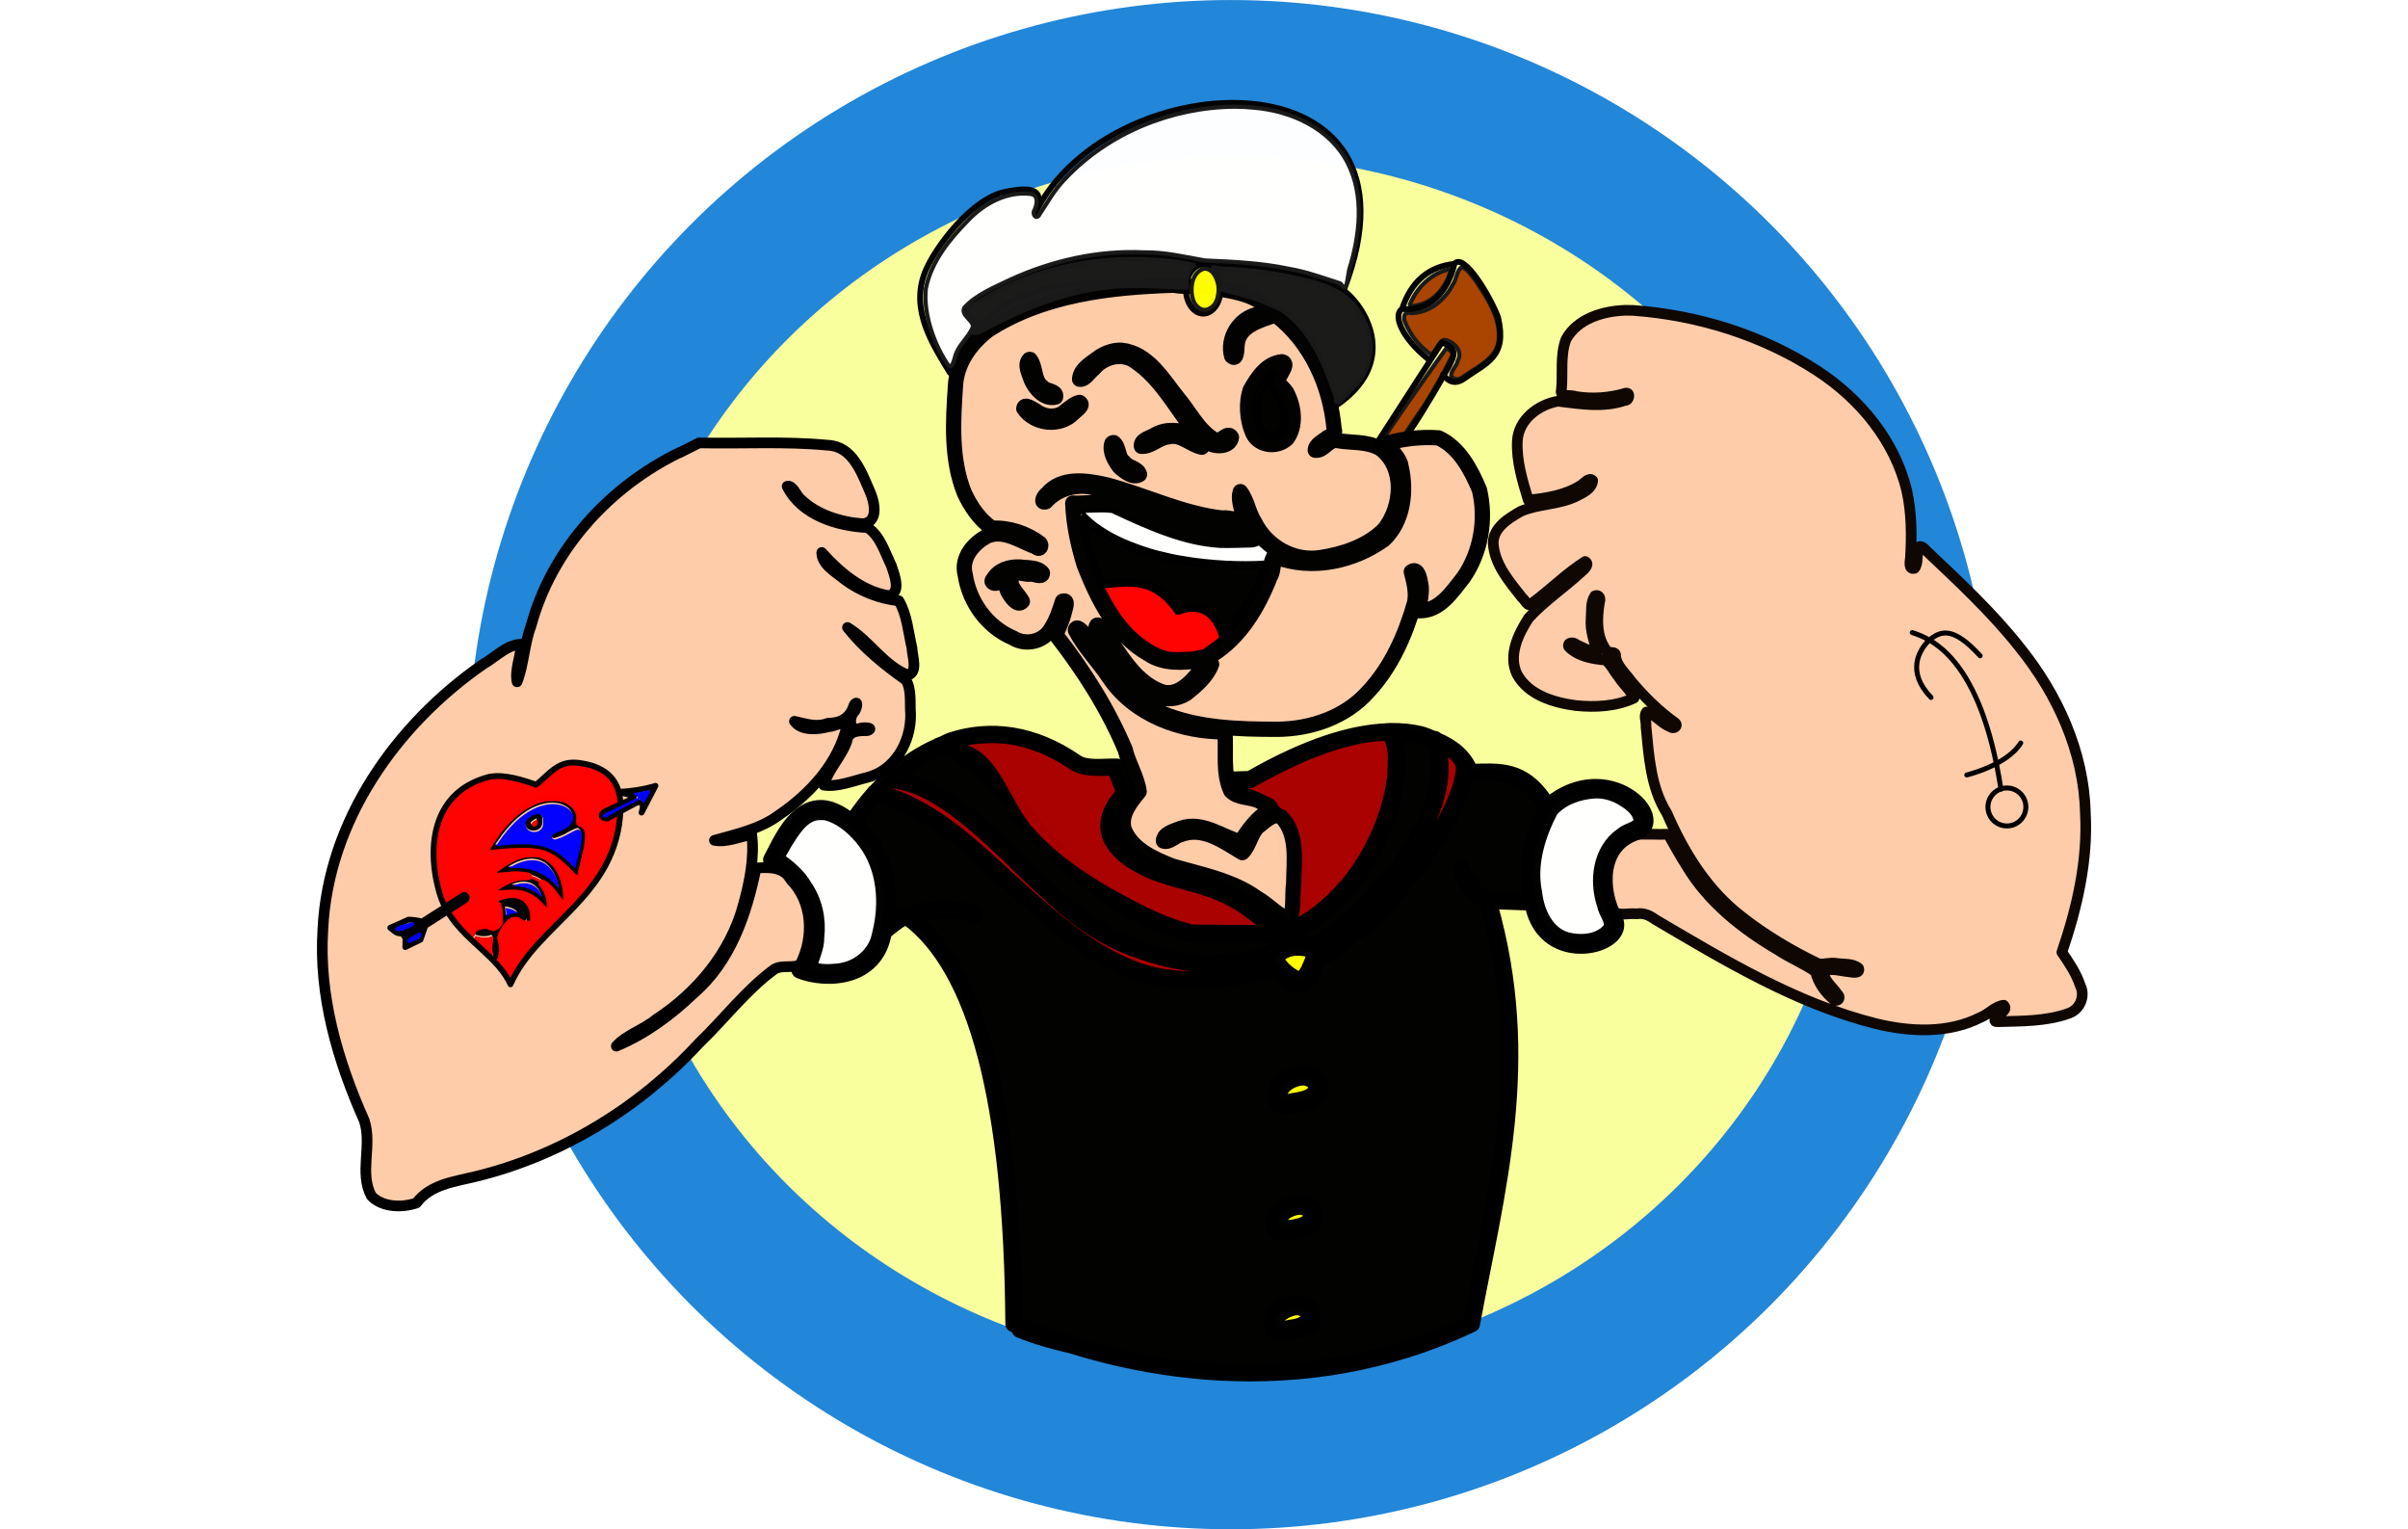 <?xml-stylesheet type="text/css" href="/Javascript_30/JS 30 Projects/Custom Video Player/popeyeSVG.css"?>
<svg xmlns:svg="http://www.w3.org/2000/svg" xmlns="http://www.w3.org/2000/svg" width="1260" height="800" viewBox="0 0 443.86 382.51" version="1.1" id="svg8">
  <style id="style2">
    
.s0{
	fill:none;
	stroke-linecap:round;
	stroke-linejoin:round;
	stroke-width:1.46;
	stroke:#030303;
}
.s1{
	fill:#000;
	opacity:0.99;
	paint-order:markers stroke fill;
	stroke-linecap:round;
	stroke-linejoin:round;
	stroke-width:7.29;
	stroke:#000;
}

  </style>
  <defs id="defs2">
    <filter color-interpolation-filters="sRGB" height="1" y="0" width="1" x="0" id="filter988">
      <feGaussianBlur id="feGaussianBlur990" stdDeviation="0.01"/>
    </filter>
    <filter id="dropShadow">
      <feDropShadow 
         dx='9.2' dy='24.4' stdDeviation='4.2'
         flood-color='black' flood-opacity='0.7'/>
    </filter>
  </defs>
  <g transform="translate(185.922,166.307)" id="circles">
    <ellipse style="filter:url(#dropShadow)" fill="#2286d9" ry="191.25" rx="190.88" cy="24.95" cx="42.71" id="outerCircle-bg"/>
    <ellipse fill="#faff9d" ry="151.53" rx="155.72" cy="24.3" cx="43.31" id="innerCircle-bg"/>
  </g>
  <g id="popeye" transform="translate(-53.489,-16.86)">
    <g id="rightArm">
      <path d="m380.82 94.47c-5.59 0.2-11.95 2.05-14.83 7.26-1.51 4.02-0.74 8.44-1.15 12.64-0.57 1.97 2.27 1.13 3.45 1.65 4.22 0.7 8.55 0.41 12.64-0.82 1.22-0.26 0.9 1.91-0.19 1.8-5.42 1.88-11.24 0.89-16.77 0.21-4.95 0.86-9.91 4.64-10.16 10-0.23 5.03 1.3 9.98 2.74 14.72 4.5-0.43 9.24-1.19 13.13-3.65 0.84-0.48 2.02-2.2 2.98-1.22-0.17 2.13-2.63 3.16-4.32 4.02-4.31 2.03-9.28 1.79-13.62 3.65-3.03 1.74-6.94 4.03-6.94 8.01 0.31 5.36 4.11 9.64 7.27 13.68 0.7 0.47 1.42 2.54 2.39 1.35 4.56-3.34 8.59-7.45 13.35-10.47 1.26 0.72-0.39 2.1-1.03 2.63-4.25 3.96-9.16 7.22-13.1 11.49-2.63 4.03-5.19 9.35-2.92 14.1 2.87 5.21 9.16 7.07 14.68 7.81 4.88 0.5 10.1 0.25 14.58-1.87-0.84-1.98-2.72-3.45-3.85-5.31-1.14-1.32-1.94-3.2-3.26-4.2-3.24-0.26-6.87-0.91-9.22-3.31-0.47-1.19 1.29-1.22 1.86-0.57 1.67 0.74 3.47 1.87 5.3 1.82-0.82-2.62-1.8-5.36-1.57-8.2 0.17-1.9-0.17-4.18 0.97-5.8 1.09-0.42 1.48 0.73 1.13 1.59-0.67 4.04-0.85 8.8 1.83 12.17 0.61 0.83 2.33-0.16 2.22 1.33 0.25 2.46 2.44 4.23 3.8 6.17 3.28 3.93 6.95 7.56 11.11 10.53 0.84 0.8-0.45 1.66-1.19 1-2.24-0.83-3.74-3.08-6.01-3.73-0.72 0.89 0.01 2.46-0.12 3.57 0.72 7.41 1.15 15.27 5.23 21.75 4.23 9.79 10.05 19.2 18.6 25.79 5.95 4.7 12.52 8.59 19.34 11.87 1.47 0.21 3-0.4 4.52-0.1 1.8 0.26 4.05-0.04 5.49 1.21 0.5 1.48-1.69 0.98-2.47 0.87-2.05-0.17-4.42-1.06-6.33-0.03 0.13 2.26 2.32 3.85 3.51 5.64 0.94 0.72 0.27 1.98-0.82 1.43-2.19-1.77-3.99-4.28-4.65-7.04-2.92-2.05-6.32-3.41-9.31-5.39-9.04-5.3-17.57-12.04-23-21.16-1.62-2.55-3.09-5.19-4.55-7.83-2.92 0.11-5.98-0.2-8.82 0.15-3.22 1.89-6.39 4.7-6.77 8.65-0.36 3.59 0.57 7.26 1.91 10.55 1.62 1.14 3.89 0.3 5.75 0.56 1.75-0.31 3.23 0.34 4.61 1.36 17.51 10.32 35.27 21.04 55.16 26.07 8.62 2.11 18.17 2.58 26.29-1.53 2.04-0.78 3.62-2.81 5.81-3.05 1.15 1.07-0.92 2.08-1.59 2.73-0.58 0.3-1.09 1.52-0.01 1.39 5.99-0.18 12.21-0.03 17.92-2.11 2.75-0.95 4.15-4.29 2.84-6.92-1.01-3.04-2.81-5.72-4.61-8.34 3.83-11.23 6.57-23.05 5.87-34.99-0.37-15.15-6.98-29.56-16.39-41.23-7.02-8.89-15.37-16.61-23.58-24.38-0.42-0.57-1.71-1.58-1.81-0.24-0.47 1.54 0.03 3.52-0.95 4.8-1.53 0.44-1.15-1.71-1.02-2.58 0.33-5.54 0.3-11.2-0.88-16.64-2.95-12.59-11.7-23.15-22.38-30.13-13.69-8.94-29.82-13.96-46.09-15.15-0.66-0.03-1.32-0.04-1.98-0.03z" id="rightArmBody" style="fill:#ffcca9;paint-order:markers stroke fill;stroke-dashoffset:100;stroke-linecap:round;stroke-linejoin:round;stroke-width:2.67;stroke:#0f0702"/>
      <path d="m466.246 210.693c0 0 10.078-2.398 13.504-7.992M474.81 214.28c-5.08-33.03-17.61-37.7-22.2-39.2m28.43 43.62c0 2.62-2.12 4.75-4.74 4.75-2.62 0-4.75-2.12-4.75-4.74 0-2.62 2.11-4.75 4.73-4.76 2.62-0.01 4.75 2.11 4.76 4.73M469.6 180.89c-6.97-7.64-9.97-6.1-12.71-3.96-2.731 2.667-5.71 8.018 0.423 14.382" id="rightArm-tattoo" style="fill:none;stroke-dasharray:none;stroke-linecap:round;stroke-linejoin:round;stroke-miterlimit:4;stroke-opacity:1;stroke-width:1.243;stroke:#000"/>
    </g>
    <g id="shirt">
      <path id="shirt-bg" transform="scale(0.265)" d="m1221.83 757.61c-3.05-0.15 0.34 3.81 0.31 5.29 5.01 17.97 1.54 37.01-2.24 54.89-5.93 25.53-17.33 49.65-32.01 71.28-18.05 25.54-42.6 47.21-71.49 59.35-29.98-0.28-60.04-0.01-89.97-0.63-36.49-9.98-70.72-27.87-99.61-52.31-38.03-31.03-65.21-72.85-101.9-105.25-9.8-8.03-20.54-15.72-32.7-19.53-11.92 3.41-22.3 10.9-32.55 17.68-2.6 2.39-7.06 4.22-7.82 7.87 5.45 3.29 12.45 3.48 18.28 6.27 36.08 14.46 63.73 42.96 91.65 68.97 29.63 27.65 58 58.29 94.96 76.27 25.93 11.86 53.76 21.1 82.45 22.13 22.07 0.34 44.98-1.09 65.25-10.61 6.53-4.13 13.34-8.81 21.51-7.89 5.69-0.74 11.22 2.02 16.77 1.4 15.13-7.23 28.31-18.14 40.39-29.67 27.5-26.62 51.74-57.55 66.64-93.03 8.02-19.92 12.99-42.85 5.73-63.73-3.8-5.24-11.28-5.75-17.09-7.39-5.47-0.84-11.02-1.44-16.57-1.37zm73.26 37.81c-2.89 0.24-8.32-1.15-7.77 3.64-5.83 24.35-18.69 46.33-32.05 67.24-27.71 41.79-63.88 78.01-105.81 105.49-5.35 7.89-7.16 19.62-17.38 22.92-9.92 2.53-18.11-6.05-24.68-12.24-2.8-3.73-7.74 0.54-11.57 0.6-34.71 8.22-71.35 11.78-106.53 4.43-26.35-6.68-50.34-20.48-72.52-35.87-44.34-31.61-80.47-73.07-124.18-105.44-18.57-13.18-38.8-24.97-61.08-30.38-4.84 0.69-6.57 6.67-9.88 9.69-3.08 4.51-7.4 8.74-9.27 13.81 6.29 7.14 13.24 13.93 17.63 22.56 9.22 16.01 13.74 34.5 13.03 52.96 0.46 5.99-1.12 12.12-0.51 17.98 3.23 0.53 5.79-3.42 8.85-4.33 18.71-8.84 40.36-11.24 60.71-7.94 4.35 1.37 10.8 1.55 13.02 6.15 0.12 4.62-5.54 2.73-8.13 1.77-10.51-3.87-22-2.46-32.96-2.28-5.45 0.9-11.72 1.13-16.43 3.87 9.01 10.72 19.58 20.2 27.31 32.01 27.18 39.58 40.26 86.76 49.63 133.31 13.44 68.7 16.73 138.84 18.29 208.66-0.49 4.73-2.7 17.04 2.92 17.48 39.1 16.48 123.25 30.09 186.23 34.06 24.91 0.64 49.89 0.28 74.77-0.99 53.97-4.86 107.17-18.42 156.5-40.91 4.88-1 7.36-3.91 7.17-8.94 13.03-68.89 29.02-137.57 33.46-207.72 0.72-28.4 1.31-56.89-0.76-85.24-3.23-31.8-8.73-63.5-17.89-94.14-2.09-3.69-7.01-4.43-9.66-7.77-7.76-6.77-14.82-16.07-15.17-26.7 0.23-3.39 4.7-2.88 5.2 0.14 4.03 11.06 10.94 22.85 22.62 26.92 12.36 1.09 24.94 1.59 37.3 1.02-3.51-21.82-2.69-44.81 6.24-65.31 2.67-7 5.6-13.89 8.41-20.83-9.07-15.02-23.99-28.5-42.36-29.19-7.56-0.49-15.14-0.43-22.7-0.49zm-161.58 279.03c10.12-0.53 19.73 8.99 17.31 19.32-2.15 10.51-14.29 13.15-23.28 14.71-7.1 0.64-16.48 3.76-21.69-2.93-3.94-8.17-0.86-18.84 6.7-23.9 5.97-4.51 13.45-7.24 20.96-7.21zm-2.89 122.05c8.67-0.17 16.87 7.04 16.16 16.02-0.64 10.49-12.22 14.05-20.87 15.46-6.64 0.76-15.15 3.63-20.67-1.55-5.63-8.55-0.62-20.36 7.99-24.81 5.19-3.2 11.23-5.39 17.4-5.12zm-1.98 94.81c11.54-1.03 20.05 13.72 13.12 23.05-6.47 7.57-17.41 8.16-26.59 9.64-5.68 0.99-13.69-0.71-14.18-7.68-2.13-9.86 5.08-18.96 13.95-22.38 4.28-1.89 9.04-2.65 13.7-2.63zm86.7-540.16c-0.77 0.01-1.67 0.15-2.45 0.18-0.61-0.17-1.25-0.12-1.83 0.13-31.59 1.4-73.59 13.22-128.93 44.99l-26.11 0.84c-2.19 0.07-3.41 2.55-2.16 4.33 0.35 0.49 0.68 1.72 0.8 3.39 0.12 1.67 0.1 3.7 0.35 5.77 0.25 2.08 0.78 4.37 2.54 6.18 1.76 1.81 4.52 2.65 7.82 2.44 18.08-1.14 32.82 3.36 42.25 21.33 9.08 17.31 12.61 48.33 6.84 98.59-23.27-23.1-66.36-48.5-103.4-53.22-23.44-2.99-42.32-15.93-50.88-30.33-4.28-7.2-5.99-14.68-4.71-21.54 1.28-6.86 5.47-13.28 13.8-18.56 1.12-0.71 1.57-2.11 1.09-3.34l-10.25-25.82c-0.4-1.01-1.36-1.68-2.44-1.73-6.79-0.28-14.1 0.4-20.85 0.28-6.74-0.12-12.77-1.08-17.1-4.07-40.8-28.2-82.22-33.02-119.49-21.05-2.92 0.94-5.62 2.61-8.48 3.75-0.16-0.05 0.16 0.05 0 0 0 0-1.85 0.85-3.93 1.56-0.02 0.07-0.04 0.13-0.06 0.2-16.83 7.28-32.6 17.71-47.05 31.06-0.69 0.27-1.24 0.81-1.53 1.49-3.83 3.62-7.73 7.13-11.35 11.11-0.77 0.27-1.39 0.87-1.68 1.64-7.01 7.86-13.55 16.43-19.68 25.52-10.5-8.26-20.06-12.36-28.56-12.45-9.18-0.09-16.97 3.97-23.33 9.77-12.73 11.59-20.59 30.23-26.13 40.39-0.69 1.27-0.28 2.86 0.94 3.64 34.55 21.78 45.49 65.12 25.84 100.38-0.81 1.44-0.17 3.27 1.37 3.89 12.6 5.1 31.17 7.38 47.92 2.51 16.42-4.77 30.91-17.1 34.77-39.78 3.81-3.08 7.63-6.22 11.07-8.7 3.19-2.29 5.82-3.62 7.81-4.31 31.65 23.37 56.03 66.22 72.56 129.24 16.74 63.81 25.49 147.98 26.17 252.37 0.01 1.1 0.67 2.08 1.68 2.51 105.8 45.01 271.73 77.21 434.49 0 0.01 0 0.02 0 0.03-0.01 0.03-0.01 0.05-0.03 0.08-0.04 0.06-0.03 0.11-0.05 0.16-0.08 0.03-0.01 0.05-0.03 0.08-0.04 0.02-0.01 0.05-0.03 0.07-0.04 0.05-0.03 0.1-0.07 0.16-0.11 0.05-0.03 0.1-0.07 0.14-0.11 0 0 0 0 0.01 0 0.07-0.06 0.13-0.12 0.19-0.18 0.04-0.04 0.09-0.09 0.13-0.14 0.02-0.02 0.03-0.04 0.05-0.06 0.02-0.03 0.04-0.05 0.06-0.08 0.03-0.05 0.07-0.09 0.1-0.14 0.02-0.03 0.03-0.05 0.05-0.08 0.01-0.01 0.02-0.03 0.02-0.04 0.04-0.06 0.07-0.13 0.1-0.2 0.03-0.08 0.07-0.16 0.1-0.24 0 0 0 0 0.01-0.01 0.02-0.05 0.04-0.11 0.05-0.16 0 0 0 0 0-0.01 0.02-0.08 0.04-0.16 0.06-0.24 0.01-0.04 0.02-0.07 0.02-0.11 0 0 0 0 0-0.01 23.31-125.96 58.79-248.87 16.42-397.02l36.17 1.33c0.03 0.13 0.03 0.24 0.07 0.38 0 0 0.01 0.01 0.01 0.02 3.09 15.38 10.63 25.89 19.99 32.25 9.36 6.36 20.4 8.61 30.56 8.09 10.16-0.52 19.5-3.73 25.75-8.81 3.12-2.54 5.51-5.6 6.59-9.12 1.09-3.52 0.74-7.48-1.23-11.18-7.12-13.42-10.73-30.37-8.35-45.09 2.38-14.72 10.37-27.14 27.12-32.89 4.46-1.53 7.7-4.15 9.38-7.51 1.68-3.36 1.71-7.25 0.6-11.01-2.23-7.53-8.83-15.05-18.16-20.68-18.13-10.94-47.19-14.04-75.29 8.58-10.69-17.18-22.68-25.59-35.06-29.04-12.46-3.47-25.01-2.41-37.12-2.17-1.62-4.74-5.15-10.83-12.1-17.28-5.02-4.66-12.26-8.91-20.61-12.64-0.66-0.98-1.87-1.43-3-1.11-4.1-1.65-7.78-3.54-12.69-4.68-8.27-1.92-17.72-3-28.43-2.83zm-3.82 5.79c1.84 1.12 3.67 3.45 5 7.52 1.46 4.46 2.28 10.6 2.29 17.87 0.01 14.55-3.24 33.66-10.33 53.79-13.76 39.01-42.09 81.61-88.56 104.12 5.9-50.95 2.61-82.94-7.42-102.06-10.39-19.8-28.18-25.47-47.46-24.26-2.32 0.15-3.06-0.31-3.52-0.78-0.46-0.47-0.85-1.45-1.03-3-0.19-1.55-0.17-3.52-0.32-5.53-0.05-0.63-0.46-1.27-0.56-1.92l23.36-0.75c0.45-0.02 0.89-0.14 1.28-0.37 55.29-31.84 96.67-43.31 127.27-44.62zm7.45 0.07c8.65 0.12 16.77 0.74 23.56 2.32 4.92 1.14 8.6 2.99 12.62 4.66 6.39 16.07 5.5 34.68-0.52 54.11-6.22 20.05-17.72 40.82-31.41 59.9-13.69 19.08-29.55 36.5-44.38 49.96-14.61 13.26-28.27 22.56-37.4 25.93-10.55-3.06-18.17-3.14-23.98-1.28-5.88 1.87-9.83 5.35-13.63 8.23-51.46 18.17-100.33 9.5-148.41-13.15-35.39-16.67-70.16-53.4-105.16-86.58-33.12-31.4-66.6-59.53-102.35-63.96 13.6-11.95 28.37-21.04 43.87-27.48 35.26 12.77 60.15 47.01 92.62 83.42 33.17 37.19 74.48 76.19 143.55 94.58 0.23 0.06 0.47 0.09 0.71 0.1h88.07c0.03 0 0.05 0 0.08-0.01 0.02 0 0.04 0 0.06 0 0.01 0 0.02 0 0.02 0 0.03 0 0.05 0 0.08-0.01 0.02 0 0.04 0 0.06-0.01 0.04 0 0.08-0.01 0.12-0.02 0 0 0.01 0 0.02 0 0.01 0 0.03 0 0.04-0.01 0.02 0 0.05-0.01 0.07-0.02 0.03 0 0.05-0.01 0.08-0.02 0.02 0 0.03-0.01 0.05-0.02 0.01 0 0.02 0 0.03-0.01 0.06-0.02 0.12-0.03 0.18-0.05 0.03-0.01 0.05-0.02 0.08-0.03 0.03-0.01 0.06-0.03 0.1-0.04 0.02-0.01 0.04-0.02 0.06-0.03 0.03-0.01 0.06-0.03 0.09-0.04 0.03-0.02 0.06-0.03 0.1-0.05 0 0 0.01 0 0.02-0.01 0.05-0.02 0.09-0.05 0.13-0.07 0.01 0 0.02-0.01 0.02-0.02 50.69-22.71 80.93-68.17 95.46-109.38 7.29-20.65 10.66-40.25 10.65-55.62 0-7.68-0.85-14.31-2.57-19.58-0.72-2.19-1.7-4.02-2.78-5.74zm-389.64 2.66c27.99-2.31 57.54 5.31 87.26 25.85 5.8 4.01 12.96 4.92 20.13 5.05 6.57 0.12 13.12-0.37 18.99-0.27l8.87 22.35c-8.03 5.73-13.06 12.82-14.51 20.58-1.57 8.43 0.58 17.26 5.39 25.36 9.62 16.19 29.88 29.78 54.91 32.98 34.56 4.41 76.59 28.94 99.11 50.68h-80.41c-67.54-18.06-107.68-55.96-140.56-92.83-30.75-34.48-55.19-68.03-89.82-82.81 1.1-0.39 2.12-1.07 3.23-1.42 8.94-2.87 18.09-4.74 27.42-5.51zm432.24 6.69c5.98 3.09 10.96 6.55 14.76 10.08 2.05 1.91 3.17 3.67 4.64 5.51 0.06 0.42 0.22 0.83 0.47 1.18 0.93 1.34 1.59 4.46 1.14 9.01-0.44 4.55-1.86 10.42-4.23 17.21-4.74 13.58-13.28 30.83-25.19 49.39-23.11 35.98-59.1 76.65-104.38 105.96 0.02-0.34 0.19-0.81 0.19-1.12 0-2.45-1.26-4.51-2.81-6.08 10.16-4.41 22.65-13 36.37-25.46 15.13-13.74 31.21-31.4 45.15-50.83 13.94-19.43 25.73-40.61 32.2-61.47 5.75-18.57 6.9-36.86 1.69-53.37zm26.31 27.03c0.39 1.11 1.45 1.85 2.63 1.83 12.94-0.16 25.54-1.34 37.31 1.94 11.5 3.2 22.43 10.62 32.78 27.94-9.13 23.39-22.46 44.37-14.26 87.25l-38.15-1.4c-3.66-0.96-8.81-4.45-13.18-9.48-4.41-5.08-8.09-11.61-9.46-18.13-0.32-1.48-1.77-2.43-3.26-2.12-1.49 0.31-2.44 1.77-2.13 3.26 1.63 7.71 5.76 14.92 10.7 20.6 4.42 5.09 9.44 8.68 14.39 10.43 42.95 147.25 7.82 269.16-15.69 395.74-159.77 75.28-322.63 44.15-427.22 0.03-0.78-103.76-9.49-187.74-26.3-251.83-16.17-61.65-39.91-104.88-71.46-129.8 20.08-5.47 39.19-7.32 56.48-0.23 1.4 0.58 3.01-0.09 3.59-1.5 0.58-1.4-0.09-3.01-1.5-3.59-20.44-8.38-42.66-5.43-65.12 1.31-0.01 0-0.02 0-0.02 0-0.05 0.02-0.11 0.03-0.16 0.04-0.4 0.12-0.77 0.33-1.07 0.62-3.11 0.99-6.22 2.69-9.63 5.15-2.05 1.47-4.22 3.28-6.35 4.98 5.17-26.43 1.02-48.82-6.45-65.41-7.42-16.48-16.95-26.58-23.56-31.37 5.94-8.83 12.27-17.17 19.02-24.8 42.29 9.81 77.6 40.49 114.27 74.2 37.16 34.16 75.73 71.25 124.91 91.54 37.05 15.28 82.57 13.67 136.82-0.38 4.47 4.66 8.6 8.58 12.39 11.07 4.17 2.73 8.23 4.18 12.23 3.6 1.35-0.2 2.55-0.93 3.77-1.56 0.1-0.05 0.21-0.07 0.31-0.13 2.28-1.26 4.43-2.97 6.27-5.52 0.97-1.34 1.77-3.93 2.68-5.62 0.06-0.11 0.14-0.19 0.2-0.3 0.12-0.23 0.17-0.47 0.28-0.7 1.48-2.89 3.01-5.38 4.42-9.28 47.83-30.01 85.36-72.56 109.44-110.07 12.1-18.85 20.82-36.39 25.76-50.54 2.37-6.8 3.76-12.7 4.33-17.78zM742.94 802c34.84 2.27 69.14 30.5 103.53 63.1 34.84 33.03 69.65 70.17 106.59 87.57 47.73 22.48 97.16 31.43 148.81 14.45-0.08 0.51-0.53 0.87-0.53 1.41 0 2.28 1.34 4.35 2.61 6.45-53.39 13.77-97.52 15.11-132.88 0.53-47.93-19.77-86.06-56.29-123.29-90.5-35.81-32.91-70.9-63.56-113.48-74.57 2.8-2.97 5.72-5.7 8.63-8.44zm662.12 7.35c12.31-0.8 23.32 2.6 31.74 7.68 8.42 5.08 14.09 11.98 15.73 17.53 0.82 2.78 0.7 5.1-0.25 7-0.95 1.9-2.8 3.59-6.25 4.78-18.6 6.39-28.14 20.99-30.76 37.21-2.62 16.22 1.28 34.13 8.92 48.54 1.37 2.58 1.5 4.78 0.82 6.98-0.68 2.2-2.3 4.44-4.8 6.47-5 4.07-13.41 7.11-22.56 7.57-9.15 0.47-19-1.57-27.19-7.14-8.19-5.56-14.85-14.61-17.7-28.8 0-0.03-0.01-0.05-0.01-0.07-10.59-46.15 3.36-65.1 13.21-90.58 13.47-11.44 26.92-16.39 39.09-17.18zm-727.21 19.98c7.55 0.08 16.59 3.52 27.48 12.7 0 0 0.01 0 0.02 0.01 0.05 0.05 0.11 0.09 0.17 0.13 0.02 0.01 0.03 0.03 0.04 0.04 0.05 0.03 0.09 0.06 0.14 0.09 4.65 2.8 15.91 13.82 23.63 30.98 7.72 17.16 12.29 40.53 4.92 69.01-0.02 0.09-0.04 0.18-0.05 0.27 0 0.01 0 0.02-0.01 0.02-3.2 21.67-15.98 32.12-31.22 36.54-14.2 4.13-30.17 2.24-41.52-1.71 18.24-36.34 7.04-79.83-27.1-102.85 5.71-10.79 13.16-27.1 23.92-36.9 5.68-5.17 12.03-8.4 19.58-8.33zm447.27 128.14c3.92 0 9.03 0.33 12.82 1.44 1.89 0.56 3.42 1.32 4.31 2.11 0.89 0.79 1.23 1.42 1.23 2.55 0 2.87-1.88 9.96-4.75 15.72-1.3 2.6-2.81 4.82-4.28 6.55-1.11 1.12-2.21 2.03-3.27 2.45-0.33 0.12-0.86 0.69-1.11 0.69-1.15 0-3.54-0.75-6.14-2.2-2.6-1.45-5.47-3.53-8.08-5.84-2.61-2.31-4.97-4.84-6.61-7.15-1.64-2.3-2.41-4.42-2.41-5.27 0-1.6 1.44-3.42 3.42-5.18 1.39-1.05 2.95-1.87 4.39-2.73 3.52-1.72 7.58-3.14 10.48-3.14zm4.47 117.46c-3.02 0.36-6.09 1.22-9.05 2.54-6.23 2.79-10.53 6.07-13.13 10.03-2.61 3.96-3.35 8.49-2.89 13.11 0.26 2.6 1.22 4.89 2.95 6.44 1.73 1.55 3.95 2.21 6.28 2.43 4.67 0.43 10.31-0.69 17.23-1.96 8.35-1.54 13.82-4.29 16.97-8.15 3.16-3.86 3.56-8.67 2.38-12.89-1.66-5.92-6.44-9.71-11.97-11.07-2.77-0.68-5.74-0.83-8.76-0.47zm0.64 5.48c2.44-0.29 4.77-0.18 6.81 0.32 4.07 1 6.88 3.25 7.99 7.22 0.84 3.02 0.63 5.53-1.33 7.92-1.96 2.39-6.1 4.82-13.72 6.22-6.91 1.27-12.45 2.2-15.72 1.9-1.64-0.15-2.58-0.56-3.12-1.05-0.55-0.49-0.98-1.21-1.14-2.89-0.37-3.74 0.17-6.74 2.01-9.54 1.84-2.8 5.17-5.52 10.79-8.03 2.46-1.1 5-1.79 7.44-2.07zm-3.61 116.5c-2.8 0.33-5.65 1.12-8.39 2.35-5.75 2.57-9.75 5.61-12.17 9.3-2.43 3.69-3.11 7.92-2.69 12.2 0.24 2.42 1.15 4.6 2.78 6.06 1.64 1.47 3.73 2.08 5.91 2.28 4.35 0.4 9.54-0.63 15.89-1.8 7.71-1.42 12.79-3.96 15.74-7.57 2.95-3.6 3.32-8.12 2.22-12.05-1.54-5.52-6.02-9.07-11.16-10.33-2.57-0.63-5.33-0.77-8.13-0.44zm0.64 5.48c2.22-0.26 4.34-0.16 6.18 0.3 3.68 0.91 6.18 2.91 7.18 6.47 0.76 2.72 0.56 4.94-1.19 7.09-1.75 2.14-5.51 4.36-12.48 5.64-6.35 1.17-11.44 2.01-14.39 1.73-1.47-0.14-2.29-0.49-2.75-0.9-0.46-0.41-0.82-1.01-0.97-2.51-0.34-3.41 0.15-6.1 1.81-8.63 1.66-2.53 4.67-5 9.82-7.3 2.24-1 4.57-1.63 6.78-1.89zm-3.06 89.23c-2.8 0.33-5.64 1.12-8.38 2.35-5.75 2.57-9.75 5.62-12.17 9.31-2.43 3.69-3.11 7.91-2.69 12.2 0.24 2.42 1.14 4.6 2.78 6.06 1.63 1.47 3.73 2.09 5.91 2.29 4.35 0.4 9.54-0.64 15.9-1.81 7.71-1.42 12.78-3.96 15.73-7.57 2.95-3.6 3.33-8.12 2.23-12.05-1.54-5.52-6.02-9.08-11.17-10.34-2.57-0.63-5.33-0.77-8.13-0.44zm0.64 5.48c2.22-0.26 4.34-0.16 6.18 0.3 3.68 0.91 6.18 2.91 7.18 6.47 0.76 2.72 0.57 4.94-1.18 7.09-1.75 2.14-5.51 4.36-12.48 5.64-6.35 1.17-11.45 2.02-14.39 1.74-1.47-0.14-2.28-0.5-2.74-0.91-0.46-0.41-0.83-1.01-0.98-2.51-0.34-3.41 0.15-6.1 1.81-8.63 1.66-2.53 4.68-5 9.83-7.3 2.24-1 4.56-1.63 6.78-1.89z" style="fill:#000;opacity:0.99;paint-order:markers stroke fill;stroke-linecap:round;stroke-linejoin:round;stroke-width:10.3;stroke:#000"/>
      <path id="cape" transform="scale(0.265)" d="m1263.95 769.14c-2.16 1.01 0.5 4.69 0.19 6.55 4.51 29.03-7.11 57.73-21.17 82.53-19.76 33.54-45.61 63.75-76.55 87.45-5.5 4.68-12.48 7.4-17.86 12.1-0.93 1.87 0.82 6.9 3.32 4.26 44.81-30.24 82.02-71.29 109.52-117.71 9.4-16.84 18.5-34.66 20.86-54.04 0.37-10.26-9.57-16.84-17.56-21.12l-0.23-0.02zm-519.44 33.42c-3.21 1.01-6.64 3.88-7.75 7.02 6.73 4.29 15.12 5.55 22.23 9.3 42.17 19.36 74.7 53.44 108.9 83.81 32.98 29.78 67.78 59.64 110.22 74.85 38.28 13.1 79.8 7.76 118.37-1.17 4.16-0.54 8.16-1.52 4.76-6.14-1.43-3.93-6.28 0.23-9.05 0.06-15.69 4.79-32.13 5.76-48.43 5.26-24.9 0.88-49.29-5.99-72.43-14.58-27.54-10.11-51.97-27.02-73.5-46.73-32.18-28.32-60.89-60.65-95.47-86.18-17.16-12.26-36.49-23.4-57.85-25.5zm461.68-44.61c-24.88 1.52-48.91 9.57-71.83 18.98-17.38 7.59-34.33 16.15-50.84 25.46-7.12 0.43-14.65-0.21-21.54 1.08-0.09 5.65 6.15 7.15 10.59 7.81 14.1 2.2 27.29 9.13 36.62 20 11.02 11.1 15.71 27.15 14.62 42.54-0.31 19.58 0.59 39.36-2.44 58.76 0.15 1.52-2.75 6.67 0.69 5.69 25.92-12.37 47.17-33.25 63.14-56.9 16.99-25.69 28.7-55.24 32.32-85.9 0.07-10.76 1.81-22.1-2.02-32.4-1.45-4.28-4.47-6.41-9-5.13zm-369.2 2c-11.3 0.31-23.09 1.23-33.53 5.82-2.38 2.34 2.83 3.92 4.28 4.82 33.73 4.47 42.88 52.02 66.2 77.73 27.34 31.32 67.22 55.28 104.75 74.09 15.89 7.99 32.6 14.97 49.87 19.06 24.87-0.12 49.81 0.93 74.64-0.22-6.1-5.42-13.37-9.9-19.81-15.1-15.89-12.63-34.91-20.39-54.37-25.63-17.45-4.93-35.34-9.05-51.29-18.01-12.72-6.65-25.22-16.63-29.94-30.66-3.73-12.67 1.66-25.84 9.58-35.71 3.8-3.25 3.79-7.09 1.47-11.26-1.67-4.74-3.58-9.4-5.54-14.02-13.03-0.6-27.65 2.07-38.9-6.27-22.83-15.16-49.66-25.49-77.41-24.64z" style="fill:#a00;opacity:0.99;paint-order:markers stroke fill;stroke-linecap:round;stroke-linejoin:round;stroke-width:10.3;stroke:#000"/>
      <path id="sleeves" transform="scale(0.265)" d="m677.26 830.37c-16.74-0.21-26.13 16.39-33.98 28.76-2.37 5-6.98 10.12-6.75 15.74 9.78 7.13 19.51 14.78 25.64 25.52 9.6 13.85 13.29 30.93 11.37 47.57 0.27 10.44-5.2 19.91-7.4 29.66 8.6 3.85 19.01 3.66 28.36 2.59 18.27-2.11 34.96-15.57 38.46-34.03 7.67-29.42 5.36-62.95-13.26-87.98-9.33-12.33-21.87-23.65-37.1-27.58-1.78-0.21-3.57-0.25-5.36-0.25zm730.91-20.38c-15.27 0.87-31.44 6.49-41.62 18.27-12.38 23.84-20.88 51.39-15.23 78.37 2.13 18.48 11.5 39.17 31.04 44.25 14.09 3.45 32.41 1.72 41.31-11.12 2.43-7.89-4.94-14.88-6.15-22.49-7.55-22.31-4.06-51.14 16.57-65.34 5.38-4.87 15.13-5.19 18.13-12.31 0.03-11.99-11.93-19.72-21.4-24.74-7.03-3.43-14.81-5.25-22.65-4.9z" style="fill:#fff;opacity:0.99;paint-order:markers stroke fill;stroke-linecap:round;stroke-linejoin:round;stroke-width:14.57;stroke:#000"/>
      <path id="shirt-buttons" transform="scale(0.265)" d="m1125.58 1297.78c-8.03 1.38-19.45 6.77-18.6 16.39 2.21 6.66 11.11 2.33 15.97 2.04 6.27-1.01 16.99-3.86 14.5-12.37-1.76-4.7-7.29-6.32-11.87-6.05zm3.56-94.87c-8.93 0.57-20.71 7.12-19.73 17.34 1.94 4.87 9.12 1.72 13.06 1.86 6.81-1.23 18.35-3.11 17.66-12.23-1.13-4.75-6.44-7.23-10.99-6.97zm2.73-122.01c-9.95 0.88-23.43 8.19-20.82 20.04 2.83 5.32 10.65 1.33 15.29 1.23 7.03-1.48 19.24-3.58 18.31-13.19-0.94-5.8-7.54-8.36-12.78-8.08zm-4.8-122.53c-7.24 0.19-17.08 3.08-19.33 10.69 3.82 8.64 12.25 15.17 20.75 19.05 4.51 0.72 7.27-5.74 9.42-9 1.94-5.36 6.98-12.59 2.92-17.94-3.9-2.74-9.2-2.57-13.76-2.79z" style="fill:#ff0;opacity:0.99;paint-order:markers stroke fill;stroke-linecap:round;stroke-linejoin:round;stroke-width:14.57;stroke:#000"/>
    </g>
    <g id="leftArm">
      <path d="m144.19 130.05c-17.61 8.58-31.96 24.26-37.14 43.36-1.7 4.49-1.8 9.65-3.49 13.99-0.63-2.98 0.97-6.41 1-9.41-3.54 0.09-6.44 3.29-9.45 4.98-21.82 15.11-38.86 39.23-40.14 66.36-1.07 16.55 3.68 32.81 10.35 47.79 2.07 6.11-1.33 13.13 1.8 18.9 2.78 2.88 7.73 2.93 11.25 1.74 3.5-4.64 9.46-5.33 14.72-6.6 21.52-5.22 41.08-17.22 56.06-33.45 6.32-6.07 11.72-13.28 18.81-18.45 1.96-1.14 4.95-0.1 6.46-1.2 3.47-6.78 3.12-15.6-2.42-21.2-1.77-3.26-5.47-3.08-8.65-2.89-2.34 11.51-6.37 23.38-15.54 31.3-5.65 5.42-12.21 10.27-19.42 13.25 2.51-2.83 6.89-4.15 9.91-6.67 10.32-6.71 18.65-16.7 21.89-28.73 1.55-5.65 2.81-11.8 2.08-17.57-2.96 0.62-6.42 2.07-9.33 1.5 5.58-1.58 11.47-2.82 16.25-6.41 7.77-5.29 14.77-12.95 16.9-22.3-0.58-1.52-3.17 0.32-4.39 0.24-2.8 0.75-6.93 1.2-8.75-1.31 2.73 0.61 5.54 1.61 8.38 0.49 3.33-0.04 5.58-1.33 6.53-4.56 1.27-1.66 0.61 1.37-0.06 1.8-1.17 1.44-1.26 4.68 1.36 4.12 0.55-0.41 4.06-0.33 2.09 0.48-2.12 0.05-4.79-0.07-5.2 2.71-1.36 3.9-4.71 7.04-5.72 10.94 3.47 0.5 7.28-1.06 10.72-1.91 7.05-1.72 11.06-8.89 10.97-15.8-0.24-2.78 0.3-6.28-1.2-8.6-5.32-3.75-10.59-8.03-14.6-13.13 5.41 3.23 9.1 9.6 15.17 11.92 2.54-0.82 1.01-4.79 0.98-6.74-0.93-3.94-1.23-8.37-3.29-11.85-4.88-0.53-9.59-2.37-13.58-5.34-2.11-1.8-5.74-3.69-5.71-6.75 4.39 4.9 10.06 9.74 16.79 10.81 3.24-0.76 1.29-5.41 0.63-7.5-1.61-3.29-2.81-7.52-5.97-9.54-7.61-0.36-16.53-3.1-20.11-10.33 1.4-0.42 2.33 2.41 3.37 3.21 4.09 3.95 10.05 5.78 15.62 6.17 4.13-0.46 2.79-5.81 1.6-8.34-2.04-4.7-4.33-11.07-10.42-11.31-10.69-1.03-21.48-0.35-32.2-0.58-1.63 0.82-3.26 1.64-4.89 2.46z" id="leftArmBody" style="fill:#ffcca9;paint-order:markers stroke fill;stroke-dashoffset:100;stroke-linecap:round;stroke-linejoin:round;stroke-width:2.67;stroke:#000"/>
      <g id="fishTattoo-bg">
        <path class="s0" id="leftArm-tattoo-fish-Outline" d="m109.16 222.63c0 0.7-0.66 1.26-1.47 1.26-0.81 0-1.47-0.56-1.48-1.26 0-0.7 1.53-1.79 2.34-1.8 0.81 0 0.6 1.09 0.61 1.79m9.24 12.79c0.29-3.57 3.71-10.94 0.63-12.11-1.09-0.41-3.11 1.42-6.21 2.44m-16.19 3.4c13.35-22.87 30.3-7.48 16.19-3.4m-15.79 3.27c13.02-1.72 15.76 0.06 21.37 6.4M98.47 234.8c9.91-8.14 16.33-2.41 16.41 6.71M98.47 234.8c9.45-1.88 13.39 1.94 16.41 6.71m-16.09-2.35c7.26-5.2 11.97-1.54 12.03 4.29m-12.03-4.29c6.93-1.2 9.82 1.24 12.03 4.29m-4.2 3.37c-0.58-3.24-3.85-5.16-7.75-4.86 5.07-2.35 8.03 0.48 7.75 4.86zm-6.92 1.25c0.53-1.03 0.27-3.94-0.07-5.23 4.35-0.12 5.4 2.66 5.43 3.84-0.96-1.49-3.88-1.67-5.36 1.39zm-6.73 1.7c3.49 1.57 5.53-0.85 6.28-1.21-0.38 0.8-2.31 4.28-0.81 7.62 1.52-3.92-1.38-9.54-5.46-6.41z"/>
        <path d="m444.23 785.49c-7.96-0.17-15.18 4.03-21.07 9.04-4.51 3.55-8.42 7.82-12.95 11.33-2.12 0.31-4.22-0.91-6.29-1.34-10.05-3.09-20.28-6.48-30.92-6.21-9.03-0.17-17.65 3.41-25.51 7.54-13.71 7.41-24.58 20-29.49 34.83-3.15 9.15-4.87 18.83-4.66 28.52-0.18 7.03 0.24 14.06 1.53 20.98 1.5 8.4 3.34 16.81 6.43 24.78 0.67 1.59 2.02 3.38 3.75 3.55 5.83-2.61 10.66-7.24 16.8-9.18 2.59 0.14 3.7 4.43 1.2 5.63-4.8 3.72-10.38 6.48-14.76 10.71-0.8 2.25 1.5 4.1 2.51 5.88 4.49 5.93 9.18 11.84 14.89 16.65 1.22 1.23 3.1 0.63 3.86-0.78 1.24-1.08 1.45-2.7 2-4.11 2.95-2.84 7.47-3.65 11.39-2.97 2.48 1.08 5.54 2.78 8.1 0.94 2.96-1.79 6.41-4.39 6.07-8.28-0.12-5.37 0.21-11-1.8-16.08-0.32-1.11-1.46-1.49-2.16-2.19 0-1.39 2.02-1.41 2.93-1.99 6.32-2.25 13.99-3.03 19.89 0.75 5.07 3.56 7.83 9.89 7.57 16.01-0.16 1.16 0.33 2.68-0.35 3.66-2.03-0.02-4.1-0.5-6.16-0.49-2.36-1.04-4.22-3.55-7.09-3.22-3.41-0.34-6.63 1.29-8.87 3.79-3.89 4.1-6.98 9.1-8.53 14.54-0.35 3.04 1.42 5.85 1.44 8.89 0.37 4.65 0.18 9.62-2.38 13.68-0.87 1.13-0.46 2.47 0.5 3.39 3.71 4.38 7.02 9.12 10.88 13.37 2.03 1.48 4.78 0.16 5.76-1.94 6.59-11.19 14.6-21.48 23.44-30.98 15.46-16.81 32.45-32.22 46.89-49.96 11.85-14.75 21.53-31.6 25.83-50.16 1.38-6.01 3.24-12.17 2.57-18.39-0.92-2.06-3.41-1.1-4.91-0.32-2.89 1.11-5.96 3.83-9.19 2.2-2.39-0.39-3.35-3.94-1.3-5.32 4.4-4.18 10.65-5.42 15.65-8.59 0.74-2.35 0.24-4.99-0.02-7.42-1.93-11.3-9.83-21.47-20.47-25.83-7.21-3.16-15.1-4.91-22.97-4.9zm-18.89 33.8c7.02-0.08 14.41 2.39 18.82 8.1 2.62 3.04 3.35 7.25 2.6 11.11 0.01 1.97 0.71 4.67 3.09 4.8 4.01 1.33 5.81 5.97 5.45 9.91-0.25 9.21-3.1 18.07-5.1 27-0.82 3.35-1.57 6.8-2.33 10.11-2.68-1.64-4.7-4.28-7-6.41-6.65-6.84-13.97-13.48-23.09-16.77-9.97-3.68-20.81-2.72-31.23-2.59-6.65 0.06-13.24 1-19.85 1.54-0.44-0.15-2.04 0.45-1.88-0.32 4.23-7.94 9.64-15.23 15.46-22.08 9.33-10.72 21.16-20.04 35.2-23.45 3.24-0.7 6.57-0.97 9.88-0.95zm-59.39 49.18c1.3 0.04-0.76 0.47-1.11 0.29-1.35-0.2 0.1-0.37 0.62-0.29 0.16 0 0.33 0 0.49 0.01zm41.13 3.86c6.41-0.18 12.38 3.34 16.75 7.8 6.04 6.16 8.67 14.7 10.23 22.98 0.37 3.27 0.94 6.64 0.48 9.91-0.79 0.9-1.68-0.9-2.13-1.42-3.97-5.61-8.05-11.38-13.63-15.53-1.76-1.32-4.5-2.92-6.43-0.95-2.01 2.31 0.29 5.13 1.74 7.02 3.52 5.29 5.8 11.77 5.02 18.17-0.48 1.03-1.36-0.74-1.77-1.06-4.82-5.59-10.45-10.81-17.5-13.4-6.24-2.7-13.18-2.09-19.8-1.96-2.36 0.01-4.86 0.55-7.14 0.26 0.22-1.4 2.1-1.94 3.08-2.77 6.55-3.98 13.85-7.53 21.7-7.27 2.39-0.18 5.91 0.37 7.03-2.39 0.74-2.55-2.17-4.22-4.34-4.35-9.34-1.82-18.89-0.52-28.24 0.5-1.1-0.31 0.16-1.71 0.72-1.99 8.41-6.31 17.79-12.27 28.47-13.5 1.92-0.13 3.84-0.08 5.76-0.07zm2.14-34.49c-1.76 0.83-3.87 1.92-4.65 3.81 0.28 1.86 3.03 2.11 4.29 0.99 1.26-1.11 1.07-3.19 0.73-4.66-0.08-0.12-0.24-0.15-0.37-0.13zm-3.59 53.31c-1.02 0.2-1.08 2.04 0.2 1.99 1.91 0.51 3.48 1.91 5.31 2.5 0.43-0.29 2.15-1.27 0.98-1.66-2.11-0.99-4.21-2.29-6.49-2.82zm-54.4 57.27c-0.66 0.64-1.2 1.67-0.11 2.22 5.31 5.21 10.67 10.42 16.45 15.11 0.91-0.09-0.14-1.41-0.01-1.95-0.91-4.79-0.35-9.68 0.45-14.43-0.18-1.37-1.3-2.12-2.53-1.23-4.38 1.14-9.13 0.82-13.39-0.69-0.28 0.33-0.57 0.65-0.85 0.98z" transform="scale(0.265)" id="tattoo-bg" style="fill:#f00;opacity:0.99;paint-order:markers stroke fill;stroke-linecap:round;stroke-linejoin:round;stroke-width:0.7;stroke:#ff0101"/>
        <path id="fish-inner-bg" transform="scale(0.265)" d="m424.45 822.59c-8.6 0.05-16.87 3.37-24.02 7.96-9.38 6.02-17.1 14.28-23.74 23.17-1.94 2.65-3.86 5.33-5.54 8.15-0.22 0.28 0 0.44 0.3 0.3 10.99-1.24 22.08-2.28 33.14-1.35 7.5 0.63 14.99 2.48 21.59 6.18 7 3.82 12.8 9.4 18.24 15.15 0.41 0.36 0.76 0.87 1.24 1.12 0.34-0.49 0.29-1.19 0.5-1.75 1.59-6.73 3.56-13.36 4.92-20.14 0.64-3.59 1.24-7.3 0.58-10.94-0.29-1.64-1.22-3.44-2.98-3.84-1.77 0.11-3.37 1.05-4.95 1.78-2.42 1.16-4.72 2.55-7.07 3.84-3 1.52-6.16 2.78-9.4 3.66-1.19 0.35-2.57-0.07-3.2-1.18-0.91-1.41-0.22-3.57 1.42-4.07 2.87-1.05 5.71-2.2 8.45-3.58 1.97-0.92 3.94-1.94 5.51-3.49 2.48-2.18 4.45-5.3 4.27-8.7-0.21-3.66-2.76-6.74-5.73-8.67-3.98-2.6-8.82-3.61-13.52-3.61zm-14 9.28c2.07-0.04 4.03 1.42 4.58 3.42 0.64 2.1 0.36 4.34 0.3 6.5-0.05 3.26-2.72 5.97-5.74 6.84-1.32 0.33-2.73 0.38-4.08 0.26-2.25-0.44-4.46-1.6-5.69-3.6-0.94-1.35-1.27-3.03-1.09-4.65 0.34-2.12 1.9-3.8 3.47-5.16 2.22-1.79 4.83-3.35 7.72-3.59 0.17-0.01 0.35-0.01 0.52-0.01zm-13.09 65.47c-3.55-0.04-7.03 0.9-10.32 2.16-0.17 0.12-0.57 0.15-0.58 0.39 0.78 0.18 1.62 0.1 2.42 0.18 5.82 0.27 11.65 1.56 16.84 4.28 3.07 1.58 5.88 3.64 8.4 5.99 0.24 0.27 0.66 0.25 0.36-0.17-1.43-4.11-3.96-8-7.7-10.33-2.79-1.76-6.12-2.6-9.4-2.51zm-17.19 23.4c-0.33 0-0.03 0.46-0.08 0.65 0.34 2.25 0.49 4.51 0.66 6.78 0.05 0.32 0.4-0.04 0.55-0.09 2.96-1.88 6.58-2.82 10.08-2.26 0.11-0.11-0.19-0.3-0.25-0.41-2.81-3-6.95-4.36-10.96-4.67zm24.51-45.2c-1.73-0.05-3.45 0.16-5.14 0.51-5.69 1.1-11.03 3.6-15.94 6.63-0.13 0.04-0.41 0.34-0.13 0.36 2.21-0.1 4.43-0.25 6.65-0.2 7.51 0.07 15.09 1.42 21.91 4.64 5.92 2.76 11.14 6.89 15.49 11.73 0.91 0.96 1.72 2.01 2.62 2.97 0.11 0.17 0.43 0.09 0.27-0.14-1.15-6.21-3.33-12.36-7.2-17.41-2.96-3.89-7.09-6.97-11.84-8.29-1.9-0.54-3.87-0.84-5.84-0.8-0.29 0-0.58 0-0.87 0z" style="fill:#00f;opacity:0.99;paint-order:markers stroke fill"/>
        <path class="s0" id="leftArm-tattoo-outline" d="m108.34 213.14c3.75-3.13 5.61-6.14 10.81-5.45 9.16 1.21 10.49 7 10.28 11.82-0.92 21.68-20.87 28.34-27.52 43.55-2.96-6.6-10.63-10.45-15.14-17.23-1.1-1.65-2.01-3.47-2.62-5.55-3.02-10.25-2.57-24.95 12.03-29.01 2.65-0.74 6.57-0.16 12.15 1.86zm-33.36 37.27c0.56 0.25 0.64 0.7 0.67 1.17l14.8-9.46c1.04-0.6 0.33-1.54-0.27-1.39m0 0-15.2 9.68 0.67 1.17-0.06 2.16 3.8-1.84 1.17-3.37-0.77-1.2c-1.94-0.36-1.56-0.35-3.38-0.45l-4.58 2.04c1.77 1.43 1.52 1.31 3.15 1.49m58.14-32.61c0 0 2.81-1.45 1.58 2.3l3.48-6.69m-12.13 8.21 5.41-2.92 1.66-0.89-7.07 3.81c-1.81-0.32-1.62-1-0.4-1.86l5.71-2.61c4.02-1.47-1.81-1.56-1.71-2.26 5.22-0.33 8.64-1.49 8.53-1.47"/>
        <path d="m79.26 250.32c-0.15-0.02-0.34 0.01-0.25 0.15-0.38 0.03-0.77 0.29-1.04 0.53-0.03 0.13-0.39-0.08-0.24 0.17-0.27 0.05-0.66 0.21-0.82 0.46-0.01 0.09-0.27 0.02-0.21 0.19-0.19-0.03-0.31 0.05-0.27 0.23-0.08 0.05-0.2 0.02-0.15 0.18 0 0.38 0.47 0.31 0.7 0.14 0.18-0.05 0.38-0.21 0.48-0.29 0.18 0.09 0.11-0.02 0.1-0.09 0.22 0.07 0.54-0.1 0.62-0.25 0.13 0.05 0.18 0.04 0.13-0.07 0.28 0.07 0.71-0.09 0.77-0.34 0.28-0.04 0.26-0.47 0.35-0.68 0.04-0.14 0.03-0.37-0.19-0.34zm-1.91-2.57c-1.41 0.33-3 0.65-4.1 1.33-0.08 0.77 1.6 0.43 2.13 0.13 0.74-0.41 2.27-0.64 2.28-1.38-0.05-0.08-0.19-0.09-0.31-0.08zm56.56-31.2c-1.31 0.57-2.58 1.22-3.87 1.84 0.01 0.19 0.01 0.19-0.02 0.35 1.28-0.69 2.61-1.19 3.85-1.97 0.08-0.02 0.19-0.22 0.04-0.21zm-3.87 1.84c-1.4 0.66-2.8 1.33-4.19 2-0.24 0.15-0.46 0.35-0.67 0.55-0.02 0.02-0.07 0.07-0.01 0.09 0.16 0.06 0.33 0.11 0.49 0.14 0.08-0.02 0.15-0.08 0.22-0.12 1.38-0.78 2.76-1.55 4.13-2.33 0.04-0.02 0.02-0.09 0.03-0.14 0-0.06 0.01-0.13 0-0.19zm6.56-3.69c-1.51 0.3-1.55 0.34-3.66 0.71 1.23 0.91 1.21 0.87 2.22 2.13 3.09-4.7 0.02-1.62 1.45-2.84zm-57.65 35.77c-0.86 0.46-1.72 0.96-2.48 1.57-0.15 0.15-0.01 0.51 0.22 0.28 0.71-0.3 1.4-0.64 2.1-0.97 0.04-0.28 0.29-0.61 0.22-0.89-0.02 0-0.04-0.01-0.06 0z" id="arrow-bg" style="fill:#00f;opacity:0.99;paint-order:markers stroke fill;stroke-linejoin:round;stroke-width:0.39;stroke:#0101ff"/>
      </g>
    </g>
    <g transform="translate(2.205,-0.827)" id="headObj">
      <g id="pipe">
        <path id="pipe-inner-bg" transform="scale(0.265)" d="m1262.87 320.93c-16.55 3.34-30.47 16.61-36.93 31.92-2.66 4.8 4.75 2.1 6.85 1.95 15.94-3.58 27.5-18.13 31.19-33.44-0.09-0.51-0.73-0.46-1.11-0.42zm11.36-1.99c-4.98 3.47-4.57 11.39-8.26 16.18-7.6 14.92-22.2 26.94-39.55 27.17-6.98-1.58-7.61 4.15-5.33 9.23 5.01 11.8 13.66 22.61 24.11 29.79 5.43-3.27 6.6-11.73 12.58-13.88 8.81 1.45 17.97 10.35 12.84 19.66-0.87 5.38-6.77 9.35-6.25 14.79 3.32 4.62 9.23 2.69 12.75-0.59 12.49-8.68 29.91-16.25 32.01-33.3 2.15-21.11-10.81-39.87-21.91-56.63-3.76-4.28-7.13-10.94-12.99-12.43zm-14.5 76.57c-17.68 24.9-52.389 73.135-68.179 99.295-1.7 4.87 4.667 10.186 6.877 10.806 8.4-6.83 34.214-47.757 40.684-56.347 9.07-14.55 18.498-31.044 25.938-46.494 1.53-3.3-2.81-6.28-5.32-7.26z" style="fill-opacity:1;fill:#a40;opacity:0.99;paint-order:markers stroke fill;stroke-linejoin:round;stroke-opacity:1;stroke-width:3.91;stroke:#1a1a1a"/>
        <path class="s0" id="pipe-outline" d="m322.77 94.97c2.29-6.98 6.75-10.6 13.09-11.29m-6.43 23.93c-7.22-5.82-8.85-11.34-6.66-12.64 8.62 0.75 12.04-6.69 13.09-11.29 2.34-2.98 9.03 8.25 10.92 13.38 2.29 9.91-2.64 11.19-8.45 15.29-2.67 1.97-4.43 0.2-5.3-0.97m1.59-2.33c0 0-12.303 22.647-18.232 26.329-1.64 1.019 0.955-4.178-2.305-3.158L332.71 103.35c4.39 1.54 2.86 3.65 1.91 5.7z"/>
      </g>
      <g id="head-backgrounds">
        <path transform="scale(0.265)" id="head" d="m1002.12 335.92c-60.07 1.96-123.27 9.09-174.86 42.48-16.64 12.77-29.83 31.18-30.92 52.71-2.28 33.59-4.38 69.03 8.41 100.93 5.92 12.78 14.49 25.49 26.22 33.31 15.85-0.94 32.48 4.64 45.09 14.17 2.29 2.31-0.36 7.01-3.46 3.56-14.49-5.2-30.35-17.08-46.13-10.45-13.29 6.95-25.22 20.77-20.88 36.76 3.9 25.77 20.7 48.99 44.84 59.36 12.12 7.59 29.06 3.89 36.16-8.71 5.08-7.89 8.07-17.14 10.83-25.76 6.45-2.11 2.12 7.69 1.6 10.74-1.89 7.15-4.57 14.07-8.17 20.54 26.12 33.41 49.33 69.67 65.78 108.85 3.21 13.49 11.35 25.95 13.14 39.54-8.02 9.86-17.89 21.5-14.23 35.39 7.2 18.63 27.59 27.74 45.03 34.64 27.54 8.14 56.83 13.28 80.67 30.49 10.66 6.01 19.28 16.3 30.53 20.68 4.53-10.49 2.34-23.31 3.91-34.65 0.15-20.83 4.25-45.71-11.26-62.4-8.12-5.05-16.48 4.76-22.66 9.12-6.68 6.76-8.09 17.95-14.57 24.28-17.12-10.17-36.98-25.19-57.97-17.01-5.58 0.98-11.1 8.04-16.52 6.04 0.2-7.47 10.96-9.63 16.69-12.05 19.91-6.88 38.04 7.79 56.06 12.96 7.26-11.32 15.34-22.8 27.21-29.87 4.67-4.32-5.81-6.42-8.5-8.14-8.59-4.96-20.84-2.7-27.8-10.14-7.97-17.38-4.11-37.26-5.63-55.76-41.46 0.19-85.58-15.82-109.43-51.37-10.1-15.13-23.37-28.36-31.7-44.54 0.55-5.41 6.82 1.16 8.01 3.27 21.5 27.25 39.56 60.41 73.06 74.7 34.4 14.49 72.71 15.47 109.51 15.52 31.77-0.23 64.29-11.29 85.83-35.45 21.94-23.42 35.25-53.83 43.91-84.36 1.81-9.77-0.81-19.78-3.21-28.88 6.23-4.38 8.1 7 8.83 11.07 1.99 8.62-1.49 17.47-1.44 25.71 19.44 0.54 31.11-17.89 41.87-31.35 16.46-23.7 21.73-54.97 15.04-82.85-8.04-19-18.96-39.93-38.53-48.94-15.88-1.14-32.51 0.55-47.81 4.77 2.33 7.84 10.96 13.12 12.29 21.88 5.57 23.46 2.33 52.15-16.07 69.39-28.75 20.67-67.83 29.15-101.59 16.49-4.01 4.78-2.25 13.44-6.02 19.01-11.34 28.76-28.08 57-54.97 73.64-3.85 2.37-2.74 6.11-0.14 8.44-4.1 11.4-14.41 20.19-23.73 27.64-16.9 10.84-38.63 2.25-50.59-12-13.85-15.09-26.24-32.2-34.68-50.85 0.82-4.86 6.05 1.92 7.01 3.74 15.66 21.32 29.19 48.73 55.89 57.78 17.25 4.03 29.43-13.1 39.04-24.68 3.86-3.74 0.2-8.2-4.4-4.98-16.34 2.12-34.12 3.33-48.43-6.44-31.15-17.56-47.6-51.69-60.3-83.6-5.88-19.02-10.15-38.72-10.91-58.67 13.15 0.59 27-2.25 39.74 0.39 36.83 16.85 75.3 35.59 117.01 32.45 3.65-1.29 15.09 1.71 14.91-2.53-2.51-8.69-7.86-12.69-16.99-10.28-47.62 0.25-89.94-25.02-135.47-34.85-16.14-3.46-33.49 1.08-44.65 13.55-5.77 1.68-1.25-6.24 1.15-7.51 13.78-16.49 37.68-12.65 56.14-8.5 36.81 9.7 71.77 27.35 109.88 31.46 5.59-1.71 22.08 6.34 18.52-3.12-0.9-6.99-4.41-15.3-1.98-21.89 6.37 8 7.65 19.9 13.47 28.7 11.1 22.84 36.65 37.49 62.03 33.57 21.74-3.29 44.52-10.83 60.31-26.72 16.82-21.21 20.03-58.06-3.35-75.88-12.51-7.66-28.05-5.37-41.83-8.02-8.15-0.29-12.24 10.22-19.91 9.28 0.03-5.48 7.9-8.85 11.77-12.23 3.56-1.39 8.03-2.73 6-7.82-3.56-41.01-22.16-82.21-55.28-107.59-14.6 5.02-35.56 10.18-36.37 29.15-0.29 2.65 0 14.55-5.07 9.62-4.58-16.96 7.13-35.71 24.45-39.36 2.88-0.91 13.33-2.75 7.36-6.73-7.85-12.59-40.58-16.66-40.58-16.66-16.23-4.66-33.46-1.78-46.2-4.15zm-49.09 61.4c25.23 2.63 39.06 27.27 53.46 45.16 11.22 13.23 19.22 30.47 34.53 39.48 5.5 3.58 12.2-8.86 15.89-2.49-1.38 9.71-15.9 9.4-22.4 4.81-4.54-2.87-4.25 2.19-5.53 4.55-10.67-2.04-19.89-13.1-31.94-9.72-8.96 0.83-16.26 9.48-25.13 8.88-1.01-6.3 9.06-8.21 13.19-11.03 10.88-6.15 23.35-4.07 34.6-0.55 3.87-1.98-2.97-7.74-3.78-10.39-15.56-21.54-29.78-46.06-53.03-60.18-12.7-6.04-27.79-1.22-36.43 9.45-3.96 2.7-7.71 10.15-12.89 9.4 0.54-10.17 12.02-15.82 19.25-21.47 6.05-3.7 13.04-6.24 20.22-5.91zM866.75 406c5.69 7.23 3.32 19.75 11.69 25.98 2.91 4.15 13.93 3.39 12.41 9.5-9.95 2.78-19.43-7.78-23-16.29-1.73-5.55-6.68-14.33-1.74-19.15l0.33-0.05zm237.83 2.2c6.32 1.28-0.18 9.32-1.53 12.63-7.33 7.15 4.69 11.52 6.93 18.26 6.19 12.56 8.13 29.95-0.62 41.7-9.95 9.47-28.44 6.66-33.05-7.04-4.71-11.5-5.68-27.28-1.66-38.96 6.66-11.66 15.26-25.13 29.93-26.59zm-190.99 38.41c4.48 2.71-3.43 7.56-5.48 9.75-12.71 13.62-36.97 11.05-47.24-3.98 0.63-5.37 8.1 0.61 10.63 1.59 8.73 6.91 21.45 8.06 29.75-0.24 3.87-2.56 7.61-6.37 12.35-7.12zm32.11 37.89c5.49 4.18 3.56 13.75 9.67 18.2 3.47 5.43 13.19 5.63 14.75 11.89-6.03 3.98-14.15-2.93-18.84-6.88-4.52-6.04-9.81-14.92-7.21-22.5 0.41-0.45 0.99-0.79 1.62-0.72zm-88.65 117.4c6.96 1.06 16.65-0.14 21.41 5.71-0.01 5.09-8.61 0.14-11.65 1.03-6.38 0.98-21.29-6.73-18.03 4.75-0.68 8.82 7.18 14.25 10.75 20.95-4.39 5.29-10.59-4.04-12.86-7.67-2.58-3.49-3.2-15.33-9.72-10.94-1.95 3.31-8.85 0.93-4.73-2.65 4.96-8.67 15.43-11.58 24.83-11.18z" style="fill:#ffcca9;opacity:0.99;paint-order:markers stroke fill;stroke-linecap:round;stroke-linejoin:round;stroke-width:14.43;stroke:#000"/>
        <path class="s1" transform="scale(0.265)" id="mouth-bg" d="m916.63 556.55c-0.78 1.74 0.62 4.3 0.64 6.28 2.79 17.21 7.36 34.17 14.72 50.01 1.03 2.92 1.92 6.11 5.62 4.65 13.23-1.15 27.05-2.78 39.92 1.39 12.22 3.83 21.79 13.25 29.21 23.3 6.95-1.74 14.31-3.6 21.36-1.29 10.26 2.7 16.35 12.48 19.99 21.77 0.18 1.59 1.25 3.77 2.94 2.04 8.81-7.7 15.05-17.89 21.1-27.8 6.16-10.54 11.43-21.63 15.58-33.09 1.86-3.93-1.52-3.54-4.53-3.29-45.06 1.04-91.37-3.71-132.72-22.79-11.32-5.11-21.78-11.95-31.23-19.97-0.8-0.48-1.62-1.21-2.6-1.21z"/>
        <path transform="scale(0.265)" id="mouth-toungue-bg" d="m957.34 618.68c-7.4 0.16-14.82 0.84-22.15 1.62 0.23 1.93 1.67 3.63 2.42 5.43 4.74 9.4 10.05 18.55 16.66 26.78 6.64 8.86 14.85 16.5 24.16 22.5 8.05 5.71 17.77 9.48 27.75 9 6.9-0.23 14.01 0.26 20.66-1.98 1.9-0.51 4.19-0.1 5.53-1.86 5.2-3.53 10.39-7.13 15.03-11.39-2.4-8.57-6.48-17.34-13.97-22.58-6.55-4.53-15.15-4.78-22.54-2.36-1.81 0.29-3.65 1.86-5.49 1.18-1.99-2.38-3.57-5.13-5.72-7.4-7.05-8.3-16.21-15.4-27.11-17.55-5-1.13-10.11-1.57-15.23-1.39z" style="fill:#f00;opacity:0.99;paint-order:markers stroke fill;stroke-linecap:round;stroke-linejoin:round;stroke-width:3.64;stroke:#000"/>
        <path transform="scale(0.265)" id="mouth-teeth-bg" d="m932.65 548.57c-5.54 0.2-11.13 0.15-16.64 0.66-1.11 0.72 0.8 1.66 1.14 2.32 4.61 4.83 9.64 9.27 15.23 12.95 12.08 8.47 25.79 14.29 39.64 19.16 6.02 2.02 12.06 3.98 18.27 5.32 6.69 1.77 13.46 3.21 20.3 4.27 13.59 2.45 27.36 3.72 41.14 4.51 12.48 0.58 25 0.68 37.47-0.14 0.42-3.16 1.89-6.01 3.15-8.88 0.37-1.96-2.14-2.73-3.21-3.94-2.17-1.61-3.96-3.84-6.23-5.21-2.49 1.28-5.19 2.15-8.03 2.11-9.68 0.09-19.37 0.75-29.05 0.36-16.63-1.03-32.96-5.01-48.66-10.49-10.36-3.53-20.44-7.83-30.48-12.16-7.47-3.41-15-6.71-22.41-10.29-3.86-0.52-7.74-0.68-11.63-0.54z" style="fill:#fff;opacity:0.99;paint-order:markers stroke fill;stroke-linecap:round;stroke-linejoin:round;stroke-width:3.64;stroke:#000"/>
        <path class="s1" transform="scale(0.265)" id="eye-bg" d="m1095.2 419.83c-3.8 2.85-9.62 13.07-12.07 17.09-2.8 6.84-2.39 14.54-2.14 21.8 0.97 6.49 1.67 14.52 7.77 18.34 4.58 2.12 11.03 1.66 14.63-2.12 5.93-8.06 4.17-19.08 1.11-27.94-2.1-7.12-8.88-11.53-11.2-18.48-0.39-0.91 3.34-8.77 1.9-8.69z"/>
      </g>
      <g id="hat">
        <path class="s0" id="hat-outline" d="m209.63 110.9c-4.37-7.15-9.96-15.72-6.2-25.2 2.33-5.88 11.66-18.52 20.26-20.08 3.91-0.71 10.62-1.97 7.33 5.33m41.99 12.9c-2.24-0.61-29.04-9.35-58.44 10.41-3.02 0.89 1 2.18 2.17 5.63m51.77-10.37c-20.99-1.98-48.42-4.98-58.88 21.39m67.74-20.92c0 3.39-1.94 6.14-4.34 6.14-2.4 0-4.34-2.74-4.35-6.13 0-3.39 1.93-6.14 4.33-6.15 2.4-0.01 4.35 2.73 4.36 6.12m30.87 0.15C331.57 29.65 249.63 33.07 231.02 70.94m46.34 19.01c12.16 4.7 23.95 8.48 26.84 30.5 20.44-12.1 7.6-28.43 3.09-30.61-6.53-3.49-21.37-6.46-34.29-6"/>
        <path d="m1047.79 320.24c-12.03-1.18-10.43-6.91 0.54 19.83 33.83 9.36 28.38 6.81 55.17 18.8 28.53 18.91 41.6 52.17 52.25 83.61-2.02 12.32 13.51-7.74 17.22-10.61 16.53-16.48 20.07-43.12 8.58-63.41-9.12-21.38-31.4-32.18-52.93-36.91-25.09-6.61-54.9-10.36-80.82-11.31zm-82.06-9.07c-55.13 0.01-109.43 14.13-154.72 45.04-6.84 2.91-5.93 31.67 9.4 23.33 104.68-56.98 155.14-40.59 194.46-41.25-0.54-3.43-1.56-13.76 6.76-21.49-16.1-3.95-39.36-5.3-55.9-5.64z" transform="scale(0.265)" id="cap-bg-grey" style="fill-opacity:1;fill:#1a1a1a;opacity:0.99;paint-order:markers stroke fill;stroke-linejoin:round;stroke-opacity:1;stroke-width:3.87;stroke:#1a1a1a"/>
        <path d="m1031.41 320.23c-12.04 3.04-13.84 18.76-10.89 28.89 1.7 6.72 8.79 12.83 15.76 8.81 7.21-3.54 9.04-13.54 8.37-20.91-0.96-7.03-4.93-16.58-13.24-16.79z" id="cap-bg-gold" transform="scale(0.265)" style="fill-opacity:1;fill:#ff0;opacity:0.99;paint-order:markers stroke fill;stroke-linejoin:round;stroke-opacity:1;stroke-width:3.91;stroke:#1a1a1a"/>
        <path d="m1060.05 167.44c-59.49 0.4-119.47 24.66-160.36 68.28-10.07 10.23-16.92 22.9-24.82 34.69-3.46 3.54-6.08-2.67-3.91-5.45 2.42-5.23 4.31-14.16-3.7-15.17-22.34-2.67-43.82 8.95-58.86 24.76-17.75 18.04-35 39.1-40 64.55-2.58 24.2 7.92 53.43 21.47 72.94 4.57 2.93 5.9-10.56 7.8-13.23 3.99-8.73 12.15-15.15 15.35-24.12-1-6.57-11.75-10.47-8.29-17.62 11.72-12.61 28.45-19.04 43.64-26.48 39.34-17.89 82.55-27.71 125.87-25.67 19.53-0.31 38.55 4.28 57.62 7.68 26.56 1.16 53.26 2.31 79.36 7.85 16.66 2.82 32.53 8.71 48.53 13.82 5.24 6.27 5.24 6.27 8.31-12.94 10.04-32.39 14.57-69.72-1.46-100.97-16.53-32.22-52.79-48.83-87.53-51.89-6.32-0.67-12.67-1-19.03-1.03z" id="cap-bg-white" transform="scale(0.265)" style="fill-opacity:1;fill:#fff;opacity:0.99;paint-order:markers stroke fill;stroke-linejoin:round;stroke-opacity:1;stroke-width:3.91;stroke:#1a1a1a"/>
      </g>
    </g>
  </g>
</svg>
